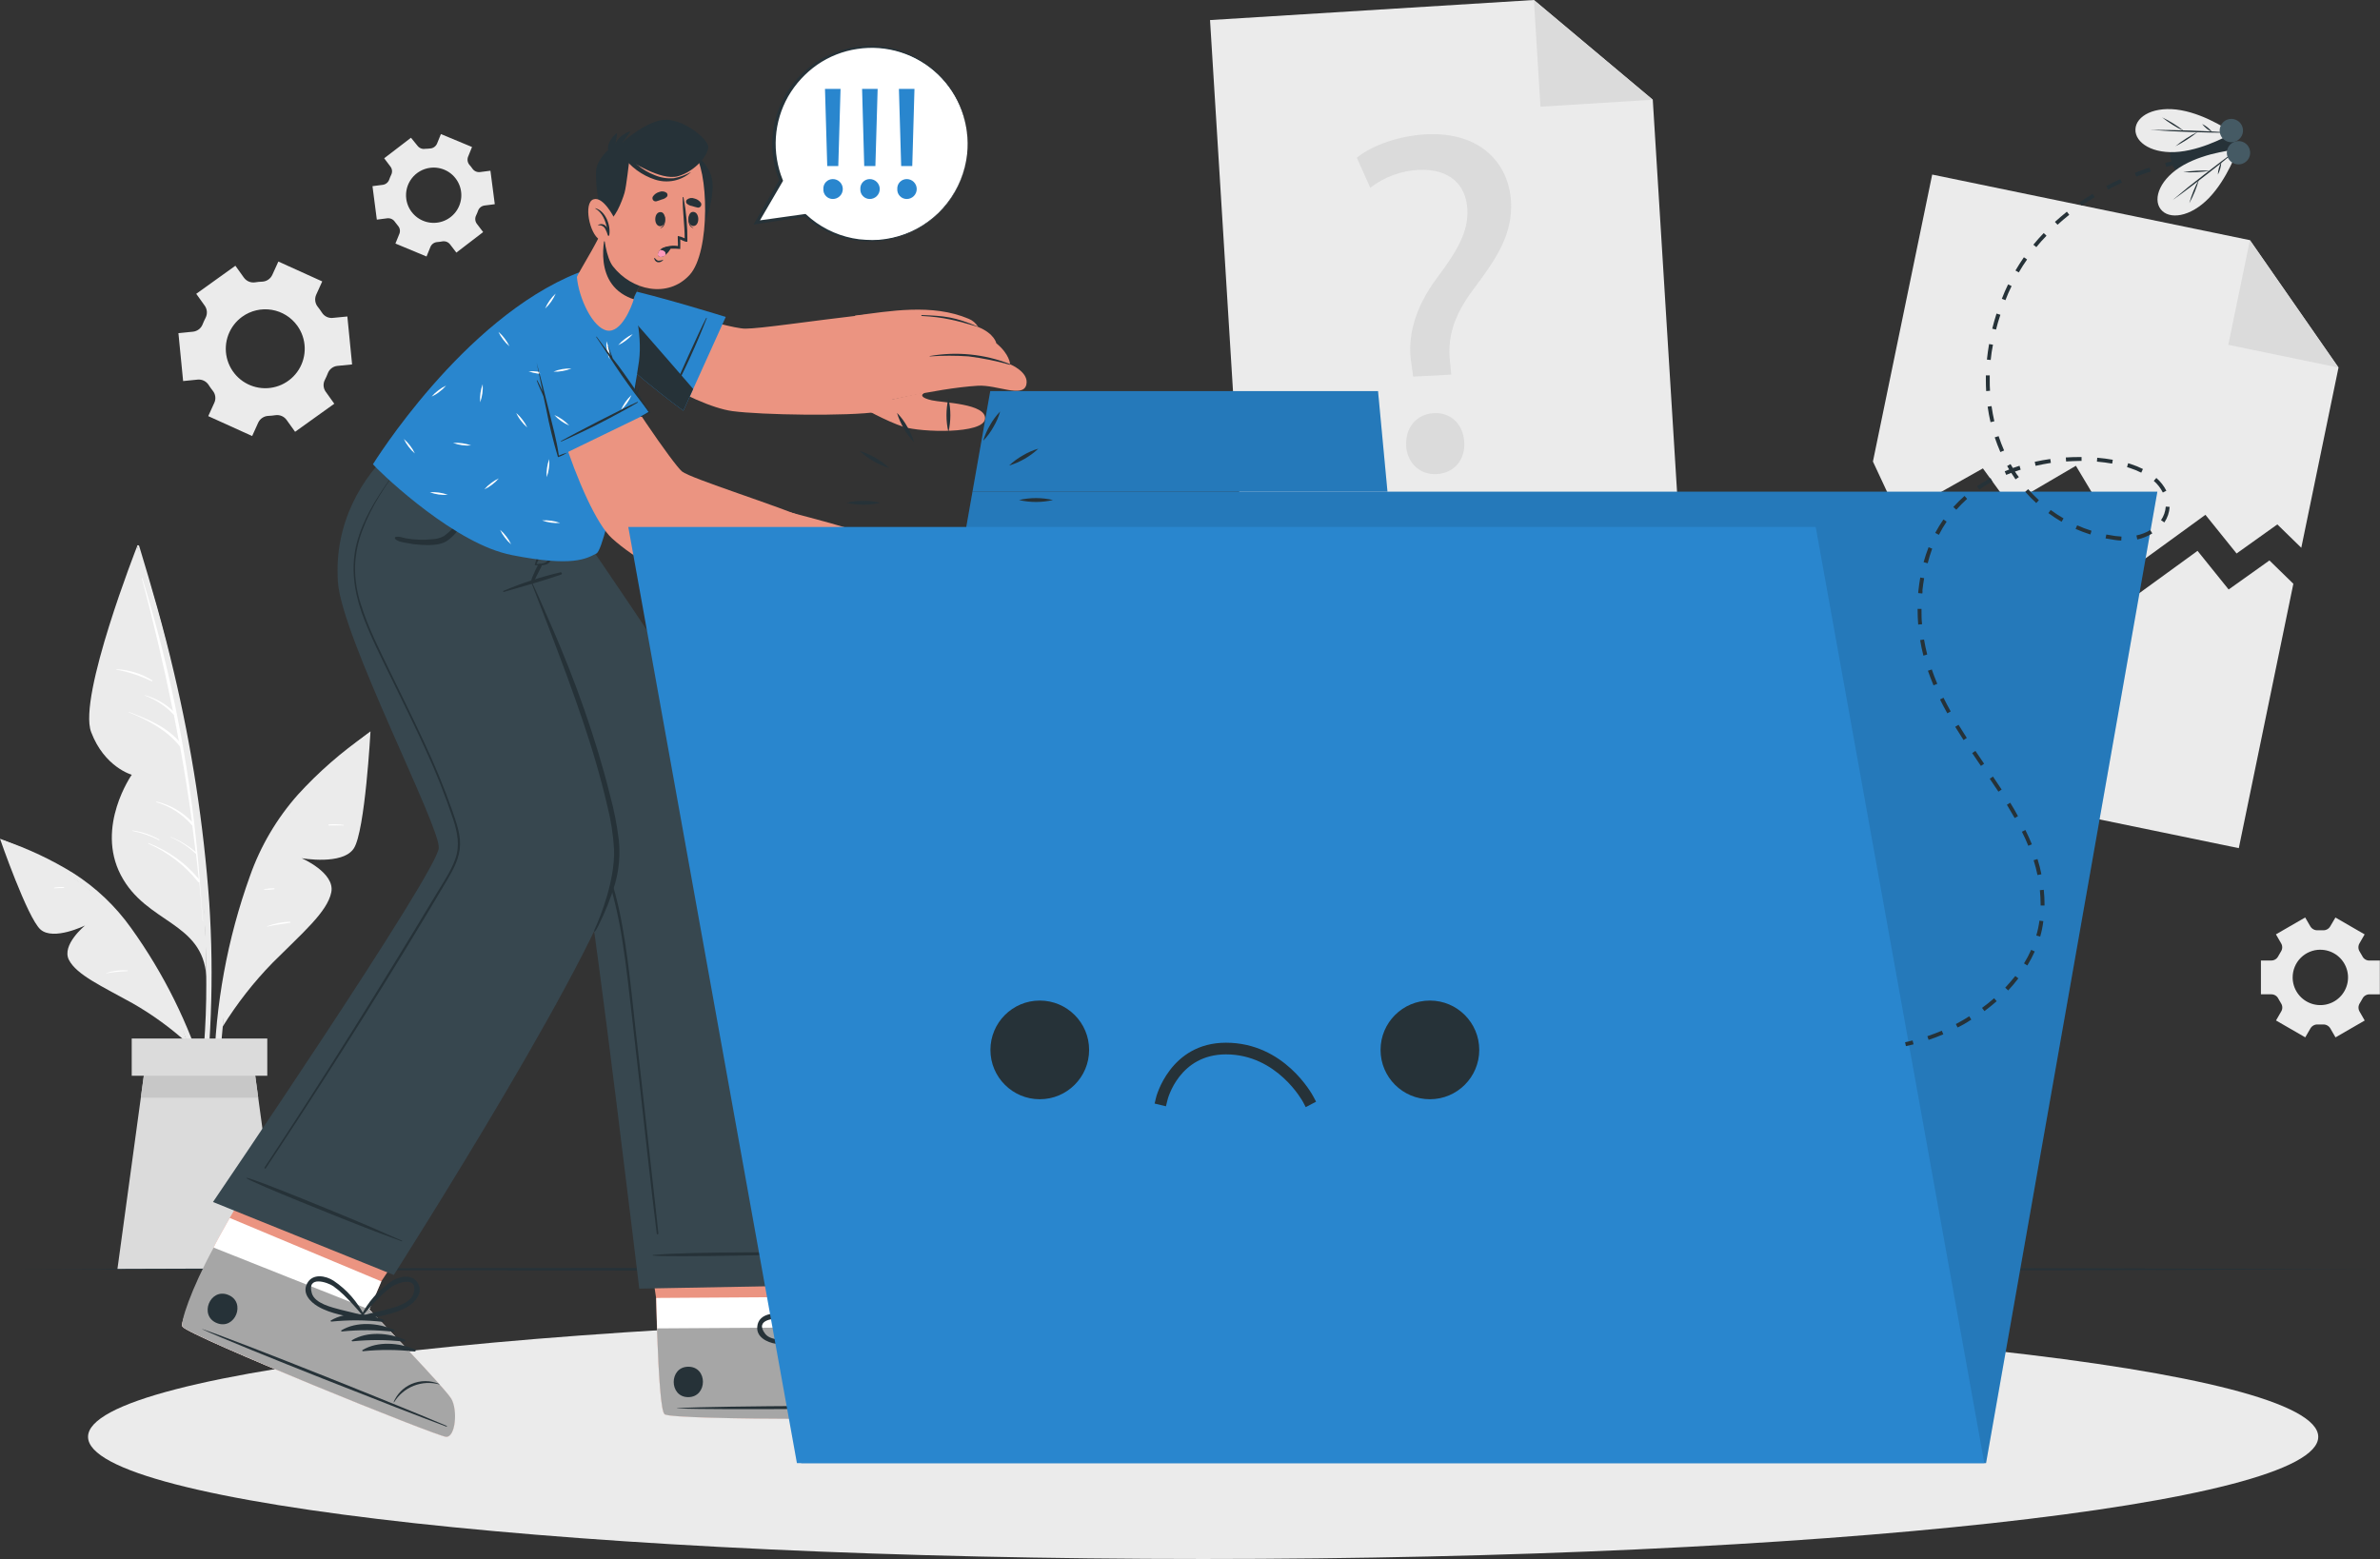 <svg width="612" height="401" viewBox="0 0 612 401" fill="none" xmlns="http://www.w3.org/2000/svg">
<rect x="0" y="0" width="612" height="401" fill="#333333" stroke="none"/>
<path d="M601.33 94.54L591.76 140.89L585.6 134.88L575.12 142.36L567.11 132.41L549.15 145.47L533.8 119.8L516.68 129.83L509.89 120.47L488.15 132.72L481.61 118.71L496.85 44.9L578.55 61.77L601.33 94.54Z" fill="#EBEBEB"/>
<path d="M578.55 61.77L601.33 94.54L572.99 88.69L578.55 61.77Z" fill="#DBDBDB"/>
<path d="M589.72 150.15L575.69 218.15L465.64 195.43L479.57 127.98L486.11 141.98L507.86 129.73L514.64 139.09L531.77 129.07L547.11 154.74L565.08 141.68L573.08 151.62L583.57 144.15L589.72 150.15Z" fill="#EBEBEB"/>
<path d="M432.21 142.18L320.06 149.12L311.15 5.16L394.43 0L425 25.65L432.21 142.18Z" fill="#EBEBEB"/>
<path d="M394.43 0L425 25.65L396.12 27.44L394.43 0Z" fill="#DBDBDB"/>
<path d="M363.38 96.87L362.94 93.62C361.81 86.89 363.65 79.36 369.5 71.49C374.78 64.49 377.64 59.49 377.32 53.81C376.96 47.41 372.71 43.37 364.8 43.69C360.279 43.925 355.937 45.529 352.35 48.29L348.9 40.56C352.9 37.31 359.9 34.91 366.55 34.56C380.98 33.76 388 42.3 388.55 51.83C389.03 60.36 384.61 66.77 378.99 74.26C373.83 81.09 372.14 86.72 372.87 93.09L373.18 96.35L363.38 96.87ZM361.6 114.58C361.34 109.94 364.29 106.5 368.68 106.26C373.07 106.02 376.27 109.1 376.53 113.75C376.77 118.14 374.08 121.68 369.44 121.94C365.01 122.19 361.81 118.97 361.56 114.58H361.6Z" fill="#DBDBDB"/>
<path d="M82.86 72.38L71.58 67.27L70.01 70.72C69.778 71.213 69.416 71.634 68.964 71.937C68.511 72.24 67.984 72.414 67.44 72.44C66.82 72.46 66.202 72.52 65.59 72.62C65.053 72.7 64.504 72.632 64.002 72.424C63.5 72.216 63.064 71.876 62.74 71.44L60.53 68.35L50.46 75.57L52.67 78.66C52.977 79.106 53.158 79.627 53.194 80.167C53.229 80.708 53.117 81.248 52.87 81.73C52.585 82.28 52.328 82.844 52.1 83.42C51.902 83.928 51.569 84.372 51.138 84.705C50.706 85.038 50.192 85.247 49.65 85.31L45.88 85.68L47.09 98.01L50.88 97.63C51.423 97.587 51.969 97.692 52.457 97.935C52.945 98.178 53.357 98.55 53.65 99.01C53.81 99.27 53.98 99.52 54.16 99.77C54.34 100.02 54.52 100.26 54.71 100.5C55.055 100.92 55.277 101.427 55.351 101.966C55.425 102.504 55.349 103.052 55.13 103.55L53.55 107.03L64.84 112.15L66.41 108.68C66.644 108.187 67.008 107.768 67.462 107.467C67.917 107.165 68.445 106.994 68.99 106.97C69.603 106.945 70.214 106.885 70.82 106.79C71.357 106.71 71.906 106.778 72.408 106.986C72.91 107.193 73.346 107.534 73.67 107.97L75.88 111.06L85.96 103.84L83.75 100.75C83.433 100.308 83.246 99.786 83.211 99.244C83.176 98.701 83.293 98.159 83.55 97.68C83.829 97.133 84.079 96.573 84.3 96C84.492 95.488 84.823 95.04 85.256 94.707C85.689 94.373 86.206 94.166 86.75 94.11L90.54 93.73L89.32 81.4L85.53 81.77C84.99 81.817 84.447 81.715 83.962 81.473C83.477 81.231 83.067 80.86 82.78 80.4C82.61 80.14 82.44 79.89 82.26 79.64C82.08 79.39 81.9 79.14 81.71 78.91C81.367 78.485 81.147 77.974 81.073 77.433C80.999 76.892 81.074 76.341 81.29 75.84L82.86 72.38ZM76.46 83.79C77.629 85.422 78.289 87.364 78.354 89.37C78.42 91.377 77.889 93.358 76.829 95.063C75.768 96.767 74.226 98.12 72.398 98.948C70.569 99.776 68.535 100.044 66.555 99.716C64.574 99.389 62.735 98.482 61.27 97.109C59.805 95.736 58.78 93.96 58.324 92.005C57.869 90.049 58.004 88.003 58.711 86.124C59.419 84.246 60.668 82.619 62.3 81.45C64.488 79.883 67.209 79.249 69.865 79.688C72.52 80.127 74.892 81.602 76.46 83.79Z" fill="#EBEBEB"/>
<path d="M592.76 235.98L585.24 240.32L586.57 242.62C586.769 242.95 586.868 243.33 586.855 243.715C586.843 244.1 586.719 244.473 586.5 244.79C586.27 245.15 586.05 245.52 585.85 245.91C585.686 246.255 585.426 246.546 585.102 246.748C584.777 246.95 584.402 247.055 584.02 247.05H581.38V255.74H584.04C584.422 255.735 584.797 255.84 585.122 256.042C585.446 256.244 585.706 256.535 585.87 256.88C586.07 257.27 586.29 257.64 586.52 258C586.739 258.317 586.863 258.69 586.875 259.075C586.887 259.46 586.789 259.84 586.59 260.17L585.26 262.47L592.78 266.81L594.12 264.5C594.314 264.172 594.596 263.905 594.933 263.729C595.27 263.552 595.65 263.473 596.03 263.5H597.31C597.69 263.474 598.069 263.554 598.406 263.73C598.743 263.907 599.025 264.173 599.22 264.5L600.56 266.82L608.07 262.48L606.74 260.17C606.551 259.838 606.458 259.46 606.472 259.079C606.486 258.697 606.607 258.327 606.82 258.01C607.05 257.65 607.27 257.27 607.47 256.89C607.634 256.545 607.894 256.254 608.218 256.052C608.543 255.85 608.918 255.745 609.3 255.75H611.96V247.06H609.28C608.898 247.065 608.523 246.96 608.198 246.758C607.874 246.556 607.614 246.265 607.45 245.92C607.25 245.54 607.03 245.16 606.8 244.8C606.587 244.483 606.466 244.113 606.452 243.731C606.438 243.35 606.531 242.972 606.72 242.64L608.05 240.33L600.54 235.99L599.2 238.27C599.006 238.598 598.724 238.865 598.387 239.041C598.05 239.218 597.67 239.297 597.29 239.27H596.65H596.01C595.629 239.296 595.248 239.216 594.91 239.039C594.571 238.863 594.287 238.597 594.09 238.27L592.76 235.98ZM596.65 244.28C598.059 244.278 599.437 244.694 600.609 245.476C601.782 246.257 602.696 247.369 603.236 248.671C603.776 249.972 603.918 251.404 603.644 252.787C603.369 254.169 602.691 255.438 601.695 256.435C600.698 257.431 599.429 258.109 598.047 258.384C596.664 258.658 595.232 258.516 593.931 257.976C592.629 257.436 591.517 256.522 590.736 255.349C589.954 254.177 589.538 252.799 589.54 251.39C589.539 250.455 589.722 249.53 590.078 248.666C590.435 247.802 590.959 247.017 591.619 246.356C592.279 245.695 593.064 245.17 593.927 244.812C594.79 244.454 595.715 244.27 596.65 244.27V244.28Z" fill="#EBEBEB"/>
<path d="M105.68 35.43L98.79 40.71L100.38 42.82C100.617 43.121 100.763 43.483 100.8 43.864C100.837 44.245 100.764 44.629 100.59 44.97C100.399 45.359 100.232 45.76 100.09 46.17C99.967 46.531 99.745 46.851 99.45 47.093C99.155 47.335 98.798 47.49 98.42 47.54L95.78 47.88L96.9 56.49L99.54 56.15C99.924 56.096 100.316 56.153 100.67 56.312C101.024 56.471 101.325 56.727 101.54 57.05C101.781 57.398 102.041 57.732 102.32 58.05C102.578 58.333 102.748 58.685 102.812 59.062C102.876 59.44 102.83 59.828 102.68 60.18L101.68 62.64L109.68 65.97L110.68 63.51C110.829 63.157 111.073 62.853 111.386 62.632C111.699 62.411 112.068 62.282 112.45 62.26L113.09 62.19L113.72 62.09C114.09 62.02 114.472 62.053 114.825 62.185C115.177 62.318 115.487 62.544 115.72 62.84L117.35 64.97L124.24 59.69L122.63 57.58C122.397 57.275 122.255 56.911 122.217 56.53C122.18 56.148 122.25 55.764 122.42 55.42C122.61 55.033 122.776 54.636 122.92 54.23C123.043 53.869 123.265 53.549 123.56 53.307C123.855 53.065 124.212 52.91 124.59 52.86L127.23 52.52L126.11 43.91L123.47 44.25C123.087 44.305 122.696 44.25 122.342 44.093C121.988 43.935 121.686 43.681 121.47 43.36C121.22 43 120.96 42.66 120.68 42.36C120.447 42.071 120.296 41.724 120.243 41.356C120.191 40.988 120.238 40.613 120.38 40.27L121.38 37.81L113.38 34.48L112.38 36.94C112.229 37.291 111.984 37.594 111.672 37.815C111.359 38.036 110.992 38.166 110.61 38.19L109.97 38.25L109.38 38.27C109.01 38.34 108.628 38.307 108.275 38.175C107.923 38.042 107.613 37.816 107.38 37.52L105.68 35.43ZM110.61 43.16C112.003 42.981 113.418 43.218 114.676 43.843C115.934 44.467 116.979 45.449 117.68 46.667C118.38 47.884 118.704 49.282 118.611 50.683C118.518 52.084 118.012 53.427 117.157 54.541C116.302 55.655 115.136 56.491 113.806 56.943C112.477 57.395 111.043 57.444 109.686 57.082C108.329 56.721 107.109 55.965 106.181 54.911C105.253 53.857 104.657 52.552 104.47 51.16C104.345 50.231 104.405 49.287 104.646 48.381C104.888 47.475 105.306 46.627 105.876 45.883C106.447 45.14 107.159 44.516 107.971 44.049C108.784 43.582 109.68 43.279 110.61 43.16Z" fill="#EBEBEB"/>
<path d="M54.2 261.05C54.576 251.383 54.442 241.703 53.8 232.05C52.369 212.117 49.329 192.333 44.71 172.89C42.17 161.95 39.05 151.19 35.79 140.44C35.69 140.11 35.17 140.2 35.26 140.54C45.33 178.44 53.59 217.54 53.02 256.94C52.86 267.94 51.58 278.79 50.54 289.75C50.54 290.04 50.99 290.16 51.06 289.86C53.13 280.45 53.81 270.63 54.2 261.05Z" fill="#EBEBEB"/>
<path d="M35.26 140.51C35.26 140.51 20.02 179.21 23.43 188.27C26.84 197.33 33.88 199.27 33.88 199.27C33.88 199.27 24.55 212.59 31.07 225.08C37.59 237.57 52.07 236.98 53.07 251.14C53.04 251.21 53.84 192 35.26 140.51Z" fill="#EBEBEB"/>
<path d="M51.38 226.76C51.405 226.696 51.405 226.624 51.38 226.56C49.38 200.139 44.422 174.026 36.6 148.71C36.6 148.64 36.45 148.66 36.47 148.71C39.49 160.043 42.157 171.423 44.47 182.85C42.421 180.909 39.918 179.513 37.19 178.79C37.19 178.79 37.11 178.85 37.19 178.87C40.056 179.92 42.633 181.634 44.71 183.87C45.15 186.12 45.59 188.36 46 190.61C42.59 186.8 37.87 184.91 33.14 183.11C33.129 183.115 33.12 183.122 33.114 183.132C33.107 183.142 33.104 183.153 33.104 183.165C33.104 183.177 33.107 183.188 33.114 183.198C33.12 183.208 33.129 183.215 33.14 183.22C38.07 185.22 42.97 187.8 46.31 192.05C47.47 198.47 48.49 204.913 49.37 211.38C46.908 208.801 43.75 206.991 40.28 206.17C40.17 206.17 40.11 206.3 40.22 206.33C43.785 207.38 46.967 209.444 49.38 212.27H49.44C49.74 214.537 50.027 216.813 50.3 219.1C48.395 217.488 46.245 216.192 43.93 215.26C43.87 215.26 43.83 215.33 43.93 215.35C46.292 216.373 48.455 217.805 50.32 219.58C50.32 219.58 50.37 219.58 50.4 219.58C50.65 221.75 50.9 223.92 51.12 226.09C47.686 221.939 43.23 218.754 38.19 216.85C38.169 216.85 38.148 216.858 38.133 216.873C38.118 216.888 38.11 216.909 38.11 216.93C38.11 216.951 38.118 216.972 38.133 216.987C38.148 217.002 38.169 217.01 38.19 217.01C43.166 219.203 47.538 222.569 50.93 226.82C50.967 226.867 51.018 226.901 51.075 226.919C51.132 226.937 51.193 226.937 51.25 226.92C51.58 230.25 51.88 233.58 52.12 236.92C52.12 236.97 52.2 236.97 52.2 236.92C51.94 233.567 51.667 230.18 51.38 226.76Z" fill="white"/>
<path d="M39.13 174.98C36.37 173.262 33.217 172.278 29.97 172.12C29.954 172.12 29.939 172.126 29.928 172.138C29.916 172.149 29.91 172.164 29.91 172.18C29.91 172.196 29.916 172.211 29.928 172.222C29.939 172.234 29.954 172.24 29.97 172.24C33.109 172.835 36.156 173.844 39.03 175.24C39.15 175.27 39.24 175.06 39.13 174.98Z" fill="white"/>
<path d="M40.98 215.95C38.859 214.732 36.523 213.935 34.1 213.6C34.02 213.6 34.01 213.71 34.1 213.73C36.466 214.205 38.755 215.006 40.9 216.11C40.99 216.16 41.07 216 40.98 215.95Z" fill="white"/>
<path d="M94.28 188.94C87.833 193.397 81.912 198.57 76.63 204.36C71.183 210.491 66.981 217.624 64.26 225.36C58.468 241.478 55.353 258.436 55.04 275.56C54.846 285.043 55.755 294.517 57.75 303.79C57.766 303.857 57.808 303.916 57.866 303.954C57.924 303.991 57.995 304.005 58.063 303.992C58.131 303.979 58.191 303.941 58.232 303.885C58.272 303.828 58.289 303.759 58.28 303.69C55.798 287.326 55.892 270.675 58.56 254.34C61.18 238.34 65.29 220.92 75.47 207.91C81.01 200.82 87.92 195.25 94.75 189.49C95.11 189.17 94.65 188.68 94.28 188.94Z" fill="#EBEBEB"/>
<path d="M57.28 264.02C60.95 258.084 65.263 252.571 70.14 247.58C77.77 239.95 84.19 234.53 85.19 229.49C86.19 224.45 77.55 220.73 77.55 220.73C77.55 220.73 88.1 222.63 90.99 218.2C93.88 213.77 95.27 188.11 95.27 188.11C95.27 188.11 76.07 201.82 67.12 221.04C58.17 240.26 57.28 264.02 57.28 264.02Z" fill="#EBEBEB"/>
<path d="M88.38 212.18C87.116 211.992 85.834 211.948 84.56 212.05C84.41 212.05 84.42 212.31 84.56 212.32C85.82 212.32 87.09 212.26 88.35 212.32C88.364 212.316 88.377 212.309 88.388 212.298C88.398 212.287 88.405 212.274 88.408 212.259C88.411 212.245 88.41 212.23 88.405 212.216C88.4 212.202 88.392 212.189 88.38 212.18Z" fill="white"/>
<path d="M74.59 237.07C72.562 237.111 70.558 237.511 68.67 238.25C68.67 238.25 68.67 238.35 68.67 238.34C70.67 237.87 72.6 237.68 74.58 237.34C74.606 237.329 74.628 237.31 74.644 237.287C74.66 237.264 74.669 237.236 74.67 237.208C74.671 237.18 74.664 237.152 74.65 237.128C74.636 237.103 74.615 237.083 74.59 237.07Z" fill="white"/>
<path d="M70.45 228.47C69.608 228.463 68.768 228.537 67.94 228.69C67.925 228.696 67.912 228.706 67.902 228.719C67.893 228.733 67.888 228.749 67.888 228.765C67.888 228.781 67.893 228.797 67.902 228.811C67.912 228.824 67.925 228.834 67.94 228.84C68.778 228.888 69.619 228.852 70.45 228.73C70.484 228.73 70.517 228.716 70.542 228.692C70.566 228.668 70.58 228.634 70.58 228.6C70.58 228.566 70.566 228.532 70.542 228.508C70.517 228.484 70.484 228.47 70.45 228.47Z" fill="white"/>
<path d="M0.99 216.16C7.239 218.279 13.228 221.1 18.84 224.57C24.663 228.27 29.713 233.066 33.71 238.69C42.119 250.395 48.557 263.397 52.77 277.18C55.12 284.812 56.569 292.692 57.09 300.66C57.079 300.712 57.051 300.758 57.01 300.791C56.969 300.824 56.918 300.842 56.865 300.842C56.812 300.842 56.761 300.824 56.72 300.791C56.679 300.758 56.651 300.712 56.64 300.66C54.875 286.844 50.954 273.391 45.02 260.79C39.19 248.44 31.84 235.3 20.6 227.12C14.48 222.67 7.6 219.75 0.74 216.67C0.38 216.55 0.63 216.04 0.99 216.16Z" fill="#EBEBEB"/>
<path d="M48.29 268.37C43.946 264.417 39.18 260.953 34.08 258.04C26.14 253.63 19.69 250.73 17.72 246.88C15.75 243.03 21.88 238.03 21.88 238.03C21.88 238.03 13.78 242.03 10.42 239.08C7.06 236.13 0 215.73 0 215.73C0 215.73 18.71 222.38 30.38 235.87C42.05 249.36 48.29 268.37 48.29 268.37Z" fill="#EBEBEB"/>
<path d="M32.76 249.59C30.921 249.462 29.073 249.689 27.32 250.26C27.32 250.26 27.32 250.35 27.32 250.34C29.109 250.033 30.916 249.846 32.73 249.78C32.86 249.78 32.89 249.6 32.76 249.59Z" fill="white"/>
<path d="M16.44 228.19C15.601 228.121 14.756 228.169 13.93 228.33C13.84 228.33 13.87 228.49 13.93 228.48C14.76 228.39 15.57 228.42 16.39 228.4C16.415 228.401 16.441 228.393 16.461 228.378C16.481 228.362 16.495 228.34 16.501 228.316C16.507 228.291 16.504 228.265 16.493 228.242C16.482 228.219 16.463 228.201 16.44 228.19Z" fill="white"/>
<path d="M72.42 326.45H30.19L36.21 282.34L37.75 271.03H64.86L66.4 282.34L72.42 326.45Z" fill="#DBDBDB"/>
<path d="M66.4 282.34H36.21L37.75 271.03H64.86L66.4 282.34Z" fill="#C7C7C7"/>
<path d="M68.73 267.11H33.87V276.69H68.73V267.11Z" fill="#DBDBDB"/>
<path d="M3.34 326.45L79.35 326.21L155.36 326.12L307.38 325.95L459.4 326.12L535.41 326.21L611.42 326.45L535.41 326.7L459.4 326.78L307.38 326.95L155.36 326.78L79.35 326.69L3.34 326.45Z" fill="#263238"/>
<path d="M309.38 400.98C467.742 400.98 596.12 386.913 596.12 369.56C596.12 352.207 467.742 338.14 309.38 338.14C151.018 338.14 22.64 352.207 22.64 369.56C22.64 386.913 151.018 400.98 309.38 400.98Z" fill="#EBEBEB"/>
<path d="M242.63 364.36C240.3 365.15 173.49 365.36 170.93 363.78C169.93 363.18 169.36 353.45 168.93 341.67C168.84 339.13 168.77 336.5 168.71 333.84L163.38 298.2L208.05 297.91L212.26 333.56L212.09 341.4C212.09 341.4 237.71 352.75 240.33 354.81C242.95 356.87 244.96 363.57 242.63 364.36Z" fill="#EB9481"/>
<path d="M242.63 364.36C240.3 365.15 173.49 365.36 170.93 363.78C169.75 363.04 169.11 348.83 168.75 333.84L212.21 333.56L212.04 341.4C212.04 341.4 237.66 352.75 240.28 354.81C242.9 356.87 244.96 363.57 242.63 364.36Z" fill="white"/>
<path d="M242.63 364.36C240.3 365.15 173.49 365.36 170.93 363.78C169.93 363.18 169.36 353.45 168.93 341.67L212 341.4C212 341.4 237.62 352.75 240.24 354.81C242.86 356.87 244.96 363.57 242.63 364.36Z" fill="#A6A6A6"/>
<path d="M241.66 361.69C230.46 361.45 185.26 361.56 174.17 362.18C174.08 362.18 174.08 362.24 174.17 362.25C185.27 362.72 230.47 362.25 241.66 361.87C241.9 361.86 241.9 361.69 241.66 361.69Z" fill="#263238"/>
<path d="M235.97 352.42C234.725 352.392 233.487 352.623 232.335 353.098C231.184 353.573 230.143 354.282 229.28 355.18C227.707 356.783 226.817 358.934 226.8 361.18C226.8 361.25 226.92 361.25 226.93 361.18C227.302 358.968 228.379 356.935 230.001 355.385C231.623 353.835 233.703 352.851 235.93 352.58C235.951 352.585 235.974 352.582 235.992 352.571C236.011 352.56 236.025 352.541 236.03 352.52C236.035 352.499 236.032 352.476 236.021 352.458C236.009 352.439 235.991 352.425 235.97 352.42Z" fill="#263238"/>
<path d="M216.38 342.5C211.9 342.45 206.71 344.05 203.93 347.73C203.83 347.87 204.03 348.02 204.16 347.95C208.074 345.884 212.197 344.241 216.46 343.05C216.526 343.032 216.583 342.99 216.62 342.933C216.658 342.876 216.673 342.807 216.663 342.74C216.653 342.672 216.619 342.61 216.567 342.566C216.515 342.522 216.448 342.499 216.38 342.5Z" fill="#263238"/>
<path d="M219.86 343.83C215.37 343.83 210.18 345.39 207.41 349.06C207.3 349.21 207.5 349.36 207.64 349.29C211.548 347.217 215.669 345.57 219.93 344.38C219.995 344.362 220.051 344.321 220.089 344.265C220.126 344.209 220.142 344.142 220.134 344.075C220.125 344.008 220.093 343.946 220.043 343.901C219.992 343.856 219.927 343.831 219.86 343.83Z" fill="#263238"/>
<path d="M223.32 345.17C218.84 345.17 213.65 346.72 210.87 350.4C210.77 350.54 210.97 350.69 211.1 350.62C215.014 348.554 219.137 346.911 223.4 345.72C223.466 345.702 223.523 345.66 223.56 345.603C223.598 345.546 223.613 345.477 223.603 345.41C223.593 345.342 223.559 345.28 223.507 345.236C223.455 345.192 223.388 345.169 223.32 345.17Z" fill="#263238"/>
<path d="M226.79 346.51C222.3 346.46 217.11 348.06 214.34 351.74C214.23 351.88 214.44 352.03 214.57 351.96C218.483 349.892 222.607 348.25 226.87 347.06C226.936 347.042 226.993 347 227.03 346.943C227.068 346.886 227.083 346.817 227.073 346.75C227.063 346.682 227.029 346.62 226.977 346.576C226.925 346.532 226.858 346.509 226.79 346.51Z" fill="#263238"/>
<path d="M176.99 351.53C171.99 351.53 171.99 359.38 176.99 359.35C181.99 359.32 182.03 351.5 176.99 351.53Z" fill="#263238"/>
<path d="M221.19 330.52C218.92 328.64 216.06 330.52 214.67 332.45C212.356 335.861 210.977 339.819 210.67 343.93C210.67 344.02 210.74 344.06 210.81 344.06C210.828 344.145 210.866 344.224 210.92 344.291C210.975 344.358 211.045 344.411 211.124 344.445C211.204 344.479 211.29 344.494 211.376 344.488C211.463 344.482 211.546 344.455 211.62 344.41C214.8 342.2 218.48 340.22 220.89 337.09C222.26 335.27 223.38 332.27 221.19 330.52ZM215.73 340.06C214.19 341.19 212.6 342.24 211.1 343.43C211.9 341.19 212.59 338.93 213.61 336.77C214.081 335.734 214.623 334.732 215.23 333.77C216.23 332.28 220.59 328.52 221.05 333.39C221.31 336.06 217.56 338.72 215.73 340.06Z" fill="#263238"/>
<path d="M199.51 345.63C203.41 346.21 207.44 345.09 211.27 344.48C211.353 344.458 211.43 344.417 211.495 344.361C211.559 344.304 211.609 344.233 211.642 344.153C211.674 344.073 211.687 343.987 211.679 343.902C211.672 343.816 211.645 343.733 211.6 343.66C211.615 343.649 211.626 343.634 211.634 343.618C211.643 343.601 211.647 343.583 211.647 343.565C211.647 343.547 211.643 343.529 211.634 343.512C211.626 343.496 211.615 343.481 211.6 343.47C208.523 340.726 204.777 338.839 200.74 338C198.38 337.55 195.04 338.2 194.74 341.13C194.38 343.89 197.23 345.27 199.51 345.63ZM196.79 343.09C193.79 339.25 199.52 338.92 201.24 339.32C202.356 339.599 203.452 339.953 204.52 340.38C206.707 341.287 208.847 342.305 210.93 343.43C209.03 343.62 207.16 343.96 205.27 344.22C203.01 344.52 198.47 345.2 196.79 343.09Z" fill="#263238"/>
<path d="M97.7 133.47C97.7 133.47 149.57 221.71 150.96 227.91C153.09 237.43 164.38 331.44 164.38 331.44L218.38 330.44C218.38 330.44 209.08 247.55 200.27 220.24C193.93 200.57 148.15 135.33 148.15 135.33L97.7 133.47Z" fill="#37474F"/>
<path d="M213.47 322.2C205.72 322.14 178.25 321.83 167.93 322.79C167.85 322.79 167.86 322.93 167.93 322.94C171.48 323.45 205.71 322.66 213.46 322.41C213.476 322.416 213.494 322.418 213.511 322.416C213.528 322.414 213.544 322.408 213.558 322.398C213.573 322.389 213.585 322.376 213.593 322.361C213.602 322.346 213.606 322.329 213.607 322.312C213.608 322.295 213.605 322.277 213.598 322.262C213.591 322.246 213.58 322.232 213.567 322.221C213.554 322.21 213.538 322.203 213.521 322.199C213.504 322.195 213.487 322.196 213.47 322.2Z" fill="#263238"/>
<path d="M106.55 141.57C109.95 146.9 113.55 152.12 117.01 157.41C120.47 162.7 123.95 167.99 127.38 173.27C134.22 183.937 140.887 194.673 147.38 205.48C150.549 210.489 153.26 215.774 155.48 221.27C157.506 226.767 159.029 232.437 160.03 238.21C161.09 244 161.79 249.85 162.44 255.7C163.107 261.92 163.803 268.143 164.53 274.37C165.95 287.11 167.373 299.85 168.8 312.59C168.97 314.15 169.14 315.71 169.3 317.28C169.3 317.51 168.91 317.55 168.88 317.28C167.29 304.63 165.97 291.93 164.53 279.28C163.81 272.967 163.093 266.657 162.38 260.35C161.71 254.48 161.07 248.6 160.16 242.77C159.325 237.015 158.055 231.332 156.36 225.77C154.493 220.01 151.991 214.476 148.9 209.27C142.65 198.48 136.03 187.88 129.41 177.27C122.79 166.66 115.99 155.96 109.01 145.48C108.15 144.19 107.28 142.9 106.38 141.63C106.31 141.56 106.49 141.47 106.55 141.57Z" fill="#263238"/>
<path d="M114.7 369.56C112.24 369.41 48.7 343.67 46.94 341.23C46.862 341.086 46.827 340.923 46.84 340.76C46.84 338.57 51.25 330.93 54.93 320.89C55.16 320.25 56.8 317.27 59.07 313.26C65.38 302.27 76.38 283.34 76.38 283.34L117.91 299.84L98.03 329.59L94.94 336.79C94.94 336.79 114.43 356.94 116.07 359.79C117.71 362.64 117.15 369.7 114.7 369.56Z" fill="#EB9481"/>
<path d="M114.7 369.56C112.24 369.41 48.7 343.67 46.94 341.23C46.862 341.086 46.827 340.923 46.84 340.76C46.84 338.57 51.25 330.93 54.93 320.89C55.16 320.25 56.8 317.27 59.07 313.26L98.07 329.59L94.98 336.79C94.98 336.79 114.47 356.94 116.11 359.79C117.75 362.64 117.15 369.7 114.7 369.56Z" fill="white"/>
<path d="M114.7 369.56C112.24 369.41 48.7 343.67 46.94 341.23C46.26 340.3 49.1 331.63 54.94 320.89L94.94 336.8C94.94 336.8 114.43 356.93 116.08 359.8C117.73 362.67 117.15 369.7 114.7 369.56Z" fill="#A6A6A6"/>
<path d="M114.8 366.72C104.51 362.3 62.57 345.44 52.06 341.86C51.97 341.86 51.95 341.86 52.06 341.92C62.17 346.52 104.24 363.04 114.76 366.92C114.96 366.97 115.02 366.81 114.8 366.72Z" fill="#263238"/>
<path d="M113 355.99C111.859 355.489 110.626 355.23 109.38 355.23C108.134 355.23 106.901 355.489 105.76 355.99C103.708 356.888 102.082 358.543 101.22 360.61C101.22 360.67 101.31 360.72 101.34 360.66C102.519 358.743 104.287 357.259 106.381 356.431C108.474 355.604 110.779 355.477 112.95 356.07C112.967 356.065 112.981 356.055 112.99 356.04C113 356.025 113.003 356.007 113 355.99Z" fill="#263238"/>
<path d="M98.57 339.45C94.44 337.72 89.02 337.26 85.07 339.63C84.92 339.72 85.07 339.93 85.2 339.92C89.603 339.473 94.042 339.497 98.44 339.99C98.508 339.997 98.576 339.98 98.631 339.941C98.687 339.901 98.727 339.843 98.743 339.777C98.758 339.711 98.75 339.641 98.718 339.581C98.686 339.521 98.634 339.474 98.57 339.45Z" fill="#263238"/>
<path d="M101.28 341.99C97.15 340.26 91.73 339.8 87.78 342.17C87.63 342.26 87.78 342.47 87.91 342.46C92.313 342.008 96.752 342.032 101.15 342.53C101.218 342.537 101.286 342.52 101.341 342.481C101.397 342.441 101.437 342.383 101.453 342.317C101.468 342.251 101.46 342.181 101.428 342.121C101.396 342.061 101.344 342.014 101.28 341.99Z" fill="#263238"/>
<path d="M104 344.53C99.86 342.8 94.44 342.34 90.5 344.71C90.34 344.8 90.5 345.01 90.62 345C95.023 344.548 99.462 344.572 103.86 345.07C103.929 345.082 104 345.067 104.059 345.029C104.117 344.991 104.16 344.932 104.177 344.864C104.195 344.796 104.186 344.724 104.154 344.663C104.121 344.601 104.066 344.553 104 344.53Z" fill="#263238"/>
<path d="M106.71 347.07C102.57 345.34 97.16 344.88 93.21 347.24C93.05 347.34 93.21 347.55 93.33 347.54C97.733 347.088 102.172 347.112 106.57 347.61C106.639 347.622 106.71 347.607 106.769 347.569C106.827 347.531 106.87 347.472 106.887 347.404C106.905 347.336 106.896 347.264 106.864 347.203C106.831 347.141 106.776 347.093 106.71 347.07Z" fill="#263238"/>
<path d="M58.66 333.04C53.99 331.18 51.09 338.45 55.78 340.31C60.47 342.17 63.38 334.9 58.66 333.04Z" fill="#263238"/>
<path d="M107.52 330.15C106.11 327.56 102.78 328.2 100.75 329.49C97.33 331.781 94.572 334.929 92.75 338.62C92.742 338.636 92.738 338.654 92.738 338.672C92.737 338.69 92.741 338.708 92.749 338.724C92.757 338.741 92.768 338.755 92.782 338.766C92.796 338.778 92.812 338.786 92.83 338.79C92.83 339.12 93.05 339.51 93.44 339.43C97.23 338.56 101.38 338.11 104.78 336.11C106.73 334.95 108.85 332.6 107.52 330.15ZM98.87 336.94C97.02 337.41 95.16 337.79 93.33 338.33C94.844 336.506 96.449 334.761 98.14 333.1C98.972 332.307 99.858 331.572 100.79 330.9C102.24 329.9 107.72 328.05 106.32 332.74C105.55 335.33 101.08 336.38 98.87 336.94Z" fill="#263238"/>
<path d="M81.75 336.02C85.15 338.02 89.3 338.49 93.08 339.37C93.47 339.46 93.73 339.07 93.7 338.73C93.719 338.728 93.737 338.721 93.752 338.71C93.767 338.699 93.78 338.685 93.788 338.667C93.796 338.65 93.799 338.632 93.798 338.613C93.797 338.594 93.79 338.576 93.78 338.56C91.961 334.862 89.202 331.706 85.78 329.41C83.78 328.11 80.43 327.46 79.01 330.04C77.59 332.62 79.76 334.85 81.75 336.02ZM80.19 332.64C78.8 327.95 84.27 329.81 85.72 330.82C86.651 331.493 87.533 332.232 88.36 333.03C90.048 334.694 91.65 336.443 93.16 338.27C91.33 337.73 89.47 337.34 87.62 336.87C85.38 336.27 80.95 335.27 80.19 332.64Z" fill="#263238"/>
<path d="M101.26 327.93L54.77 309.16C54.77 309.16 112.41 224.41 112.83 218.1C113.21 212.52 87.89 163.9 86.9 149.73C85.82 134.43 93.18 122.6 101.28 115.25L149.23 135.64C149.23 135.64 144.17 143.73 136.23 148.24C136.23 148.24 160.82 204.44 159.42 221.72C158.02 239 101.26 327.93 101.26 327.93Z" fill="#37474F"/>
<path d="M103.32 319.09C96.6 316.2 98.57 316.93 91.81 314.09C88.51 312.71 66.81 303.68 63.47 302.93C63.4 302.93 63.35 303.03 63.42 303.07C66.31 304.84 88.19 313.49 91.52 314.81C98.33 317.49 96.4 316.65 103.24 319.25C103.25 319.264 103.264 319.274 103.279 319.281C103.295 319.288 103.312 319.291 103.329 319.29C103.346 319.288 103.362 319.282 103.376 319.273C103.39 319.263 103.402 319.25 103.409 319.235C103.417 319.219 103.421 319.203 103.42 319.186C103.419 319.168 103.414 319.152 103.405 319.137C103.396 319.123 103.384 319.111 103.369 319.103C103.354 319.094 103.337 319.09 103.32 319.09Z" fill="#263238"/>
<path d="M144.09 147.21C139.098 148.374 134.214 149.959 129.49 151.95C129.471 151.957 129.453 151.967 129.438 151.98C129.423 151.994 129.411 152.01 129.402 152.028C129.393 152.046 129.388 152.066 129.387 152.086C129.386 152.106 129.388 152.126 129.395 152.145C129.402 152.164 129.412 152.182 129.425 152.197C129.439 152.212 129.455 152.224 129.473 152.233C129.491 152.242 129.511 152.247 129.531 152.248C129.551 152.249 129.571 152.247 129.59 152.24C134.49 150.81 139.47 149.47 144.29 147.78C144.66 147.65 144.47 147.13 144.09 147.21Z" fill="#263238"/>
<path d="M138.38 145.27C137.914 146.099 137.503 146.957 137.15 147.84C136.805 148.51 136.591 149.24 136.52 149.99C136.52 150.14 136.72 150.17 136.81 150.08C137.312 149.48 137.717 148.805 138.01 148.08C138.42 147.29 138.84 146.51 139.23 145.7C139.5 145.11 138.69 144.73 138.38 145.27Z" fill="#263238"/>
<path d="M138.98 140.73C139.28 139.99 139.57 139.26 139.88 138.52C140.19 137.78 140.58 137.02 140.88 136.24C140.88 136.12 141.12 136.24 141.07 136.33C140.77 137.07 140.58 137.85 140.35 138.61C140.12 139.37 139.86 140.13 139.61 140.89C139.14 142.3 138.61 143.7 137.96 145.07C138.747 145.109 139.533 144.973 140.26 144.67C141.003 144.195 141.574 143.494 141.89 142.67C142.31 141.85 142.7 141.01 143.13 140.19C143.659 139.303 144.105 138.369 144.46 137.4C144.46 137.28 144.7 137.4 144.65 137.49C143.998 139.54 143.144 141.519 142.1 143.4C141.65 144.13 141.3 144.9 140.48 145.18C139.592 145.428 138.663 145.493 137.75 145.37C137.63 145.37 137.49 145.37 137.53 145.19C137.939 143.68 138.423 142.192 138.98 140.73Z" fill="#263238"/>
<path d="M136.94 150.07C138.65 153.68 140.15 157.28 141.74 160.88C143.33 164.48 144.74 167.96 146.17 171.54C149.03 178.76 151.59 186.12 153.84 193.54C154.95 197.22 155.98 200.93 156.9 204.67C157.913 208.398 158.655 212.195 159.12 216.03C159.521 219.859 159.182 223.729 158.12 227.43C157.017 231.088 155.602 234.644 153.89 238.06C152.84 240.22 152.49 239.93 152.99 238.84C154.42 235.74 158.17 226.35 157.9 218.46C157.681 214.683 157.099 210.935 156.16 207.27C155.287 203.49 154.303 199.74 153.21 196.02C151.08 188.68 148.55 181.49 145.95 174.31C144.49 170.31 142.95 166.31 141.45 162.31C139.95 158.31 138.45 154.63 136.77 150.21C136.72 150.03 136.89 149.96 136.94 150.07Z" fill="#263238"/>
<path d="M101.65 138.14C102.48 137.83 103.65 138.34 104.49 138.48C105.578 138.665 106.677 138.775 107.78 138.81C108.871 138.848 109.964 138.812 111.05 138.7C112.144 138.672 113.216 138.388 114.18 137.87C115.762 136.718 117.118 135.284 118.18 133.64C119.446 131.96 120.491 130.125 121.29 128.18C121.29 128.06 121.5 128.18 121.46 128.26C121.11 129.37 120.85 130.49 120.46 131.58C120.029 132.604 119.514 133.591 118.92 134.53C117.957 136.42 116.533 138.036 114.78 139.23C112.85 140.33 110.37 140.23 108.22 140.14C106.973 140.067 105.733 139.904 104.51 139.65C103.63 139.46 102.15 139.32 101.59 138.55C101.564 138.521 101.544 138.486 101.533 138.448C101.521 138.41 101.518 138.37 101.524 138.331C101.53 138.292 101.544 138.255 101.566 138.222C101.588 138.189 101.616 138.161 101.65 138.14Z" fill="#263238"/>
<path d="M68.04 300.27C75.68 288.697 83.18 277.03 90.54 265.27C97.9 253.51 105.16 241.66 112.32 229.72C114.03 226.87 116 224.03 117.1 220.87C118.3 217.44 117.62 214.11 116.54 210.75C114.501 204.62 112.117 198.611 109.4 192.75C106.72 186.84 103.83 181.03 100.99 175.2C98.15 169.37 95.18 163.61 92.99 157.53C90.99 151.72 90.18 145.7 91.74 139.68C93.3 133.66 96.66 128.34 100.17 123.33C101.09 122.01 102.04 120.7 102.97 119.33C103.04 119.23 103.19 119.33 103.12 119.45C99.25 124.67 95.48 130.2 93.21 136.33C92.05 139.352 91.401 142.545 91.29 145.78C91.271 149.063 91.781 152.329 92.8 155.45C94.68 161.53 97.65 167.28 100.42 173C103.19 178.72 106.15 184.64 108.88 190.53C111.696 196.458 114.2 202.53 116.38 208.72C117.31 211.47 118.38 214.35 118.3 217.3C118.23 220.53 116.69 223.44 115.09 226.16C108.09 238.01 100.92 249.72 93.62 261.36C86.32 273 78.81 284.64 71.21 296.16L68.33 300.51C68.18 300.69 67.92 300.48 68.04 300.27Z" fill="#263238"/>
<path d="M151.89 81.74C156.22 91.24 178.09 104.33 188.33 105.74C195.69 106.74 218.07 107.1 225.74 105.93C234.74 104.55 227.86 80.3 222.55 80.93C207.95 82.63 195.55 84.53 191.65 84.53C186.89 84.53 161.14 76.27 158.04 75.1C150.44 72.27 149.44 76.35 151.89 81.74Z" fill="#EB9481"/>
<path d="M152.03 84.27C157.51 92.38 175.72 105.64 175.72 105.64L178.25 100.04L186.62 81.52C186.62 81.52 169.89 76.27 158.88 73.87C157.584 73.575 156.267 73.388 154.94 73.31C147.91 72.93 147.3 77.27 152.03 84.27Z" fill="#2986CE"/>
<path d="M152.03 84.27C157.51 92.38 175.72 105.64 175.72 105.64L178.25 100.04C171.46 92.15 160.97 80.2 154.94 73.33C147.91 72.93 147.3 77.27 152.03 84.27Z" fill="#263238"/>
<path d="M172.44 101.88C173.83 98.47 180.01 84.74 181.55 81.88C181.65 81.68 181.81 81.7 181.72 81.88C179.039 88.708 175.988 95.385 172.58 101.88C172.54 102 172.38 101.96 172.44 101.88Z" fill="#263238"/>
<path d="M219.87 81.18C228.75 80.02 239.74 78.03 249.05 81.98C250.096 82.39 250.973 83.141 251.54 84.11C255.74 85.81 256.2 88.3 256.2 88.3C259.63 91.08 259.75 93.7 259.75 93.7C259.75 93.7 264.67 95.7 263.92 98.92C263.1 102.48 256.36 98.92 251.46 99.21C240.21 99.91 224.46 104.04 221.21 104.56L219.87 81.18Z" fill="#EB9481"/>
<path d="M239.16 91.66C242.449 91.435 245.751 91.435 249.04 91.66C252.622 92.109 256.166 92.828 259.64 93.81C259.663 93.818 259.687 93.817 259.709 93.806C259.73 93.796 259.747 93.778 259.755 93.755C259.763 93.733 259.762 93.708 259.751 93.686C259.741 93.665 259.723 93.648 259.7 93.64C253.173 91.079 246.068 90.36 239.16 91.56C239 91.54 239 91.67 239.16 91.66Z" fill="#263238"/>
<path d="M237.07 81.27C242.56 81.55 245.99 82.43 251.51 84.09V84.03C245.43 81.49 242.94 81.25 237.04 81.03C236.85 81.11 236.86 81.27 237.07 81.27Z" fill="#263238"/>
<path d="M237.96 100.91C236.53 101.58 236.88 102.33 239.61 102.96C242.34 103.59 253.69 103.78 253.29 107.74C252.89 111.7 236.88 111.2 232.41 109.8C227.94 108.4 221.21 104.56 221.21 104.56C224.38 104.03 231.82 102.02 237.96 100.91Z" fill="#EB9481"/>
<path d="M163.78 96.88C163.71 98.59 163.55 100.33 163.31 102.06C163.31 101.99 163.31 101.93 163.38 101.87C163.71 100.97 164.04 100.05 164.44 99.18C164.44 99.18 164.54 99.18 164.53 99.18C164.338 100.133 164.05 101.065 163.67 101.96C163.49 102.39 163.32 102.81 163.13 103.23C163.01 104 162.87 104.76 162.72 105.52C162.42 106.95 161.07 113.03 160.72 114.06C160.66 114.27 160.4 114.22 160.42 113.98C160.49 112.86 161.62 106.53 161.85 105.09C162.297 102.31 162.894 99.555 163.64 96.84C163.69 96.79 163.79 96.83 163.78 96.88Z" fill="#263238"/>
<path d="M153.38 142.35C150.71 143.72 147.27 145.85 131.77 142.8C130.77 142.6 129.83 142.36 128.85 142.07C114.32 137.71 96.85 120.62 95.9 119.41C95.9 119.41 118.99 81.98 148.52 70.21C152.17 68.76 158.21 71.56 161.52 75.05C162.71 76.3 165.3 85.49 164.31 92.93C163.32 100.37 156.04 140.98 153.38 142.35Z" fill="#2986CE"/>
<path d="M151.3 92.59C151.411 94.172 151.19 95.759 150.65 97.25C150.523 95.668 150.745 94.077 151.3 92.59Z" fill="white"/>
<path d="M141.23 118.08C141.294 118.867 141.267 119.659 141.15 120.44C141.054 121.227 140.862 121.999 140.58 122.74C140.511 121.95 140.538 121.154 140.66 120.37C140.762 119.587 140.953 118.819 141.23 118.08Z" fill="white"/>
<path d="M124.12 98.81C124.233 100.395 124.011 101.986 123.47 103.48C123.344 101.895 123.566 100.301 124.12 98.81Z" fill="white"/>
<path d="M157.89 116.78C157.954 117.57 157.927 118.366 157.81 119.15C157.714 119.937 157.522 120.709 157.24 121.45C157.171 120.66 157.198 119.864 157.32 119.08C157.421 118.294 157.612 117.522 157.89 116.78Z" fill="white"/>
<path d="M135.92 95.51C136.707 95.443 137.499 95.467 138.28 95.58C139.067 95.68 139.84 95.874 140.58 96.16C138.998 96.274 137.41 96.052 135.92 95.51Z" fill="white"/>
<path d="M116.5 113.92C118.082 113.808 119.669 114.03 121.16 114.57C119.578 114.697 117.987 114.475 116.5 113.92Z" fill="white"/>
<path d="M139.38 133.85C140.962 133.736 142.55 133.958 144.04 134.5C142.458 134.625 140.868 134.403 139.38 133.85Z" fill="white"/>
<path d="M110.51 126.61C112.092 126.498 113.679 126.72 115.17 127.26C113.588 127.385 111.998 127.163 110.51 126.61Z" fill="white"/>
<path d="M151.15 74.67C152.732 74.558 154.319 74.78 155.81 75.32C154.228 75.431 152.641 75.21 151.15 74.67Z" fill="white"/>
<path d="M145.5 81.05C144.994 81.658 144.417 82.202 143.78 82.67C143.16 83.149 142.49 83.558 141.78 83.89C142.282 83.286 142.853 82.743 143.48 82.27C144.106 81.789 144.783 81.38 145.5 81.05Z" fill="white"/>
<path d="M114.71 99.18C114.198 99.782 113.618 100.323 112.98 100.79C112.367 101.278 111.695 101.688 110.98 102.01C111.494 101.41 112.075 100.87 112.71 100.4C113.325 99.914 113.996 99.504 114.71 99.18Z" fill="white"/>
<path d="M153.16 107.36C152.648 107.966 152.068 108.509 151.43 108.98C150.815 109.466 150.144 109.876 149.43 110.2C149.942 109.594 150.522 109.051 151.16 108.58C151.778 108.099 152.449 107.689 153.16 107.36Z" fill="white"/>
<path d="M128.26 123.04C127.748 123.646 127.168 124.189 126.53 124.66C125.914 125.145 125.243 125.554 124.53 125.88C125.042 125.274 125.622 124.731 126.26 124.26C126.878 123.779 127.549 123.369 128.26 123.04Z" fill="white"/>
<path d="M162.7 85.94C162.188 86.546 161.608 87.089 160.97 87.56C160.35 88.039 159.68 88.448 158.97 88.78C159.482 88.174 160.062 87.631 160.7 87.16C161.316 86.675 161.987 86.266 162.7 85.94Z" fill="white"/>
<path d="M162.18 104.11C161.574 103.598 161.031 103.018 160.56 102.38C160.073 101.766 159.664 101.094 159.34 100.38C159.948 100.886 160.492 101.463 160.96 102.1C161.438 102.724 161.847 103.398 162.18 104.11Z" fill="white"/>
<path d="M106.68 116.63C106.074 116.118 105.531 115.538 105.06 114.9C104.579 114.282 104.169 113.611 103.84 112.9C104.446 113.412 104.989 113.992 105.46 114.63C105.945 115.246 106.354 115.917 106.68 116.63Z" fill="white"/>
<path d="M155.43 131.52C154.822 131.014 154.278 130.437 153.81 129.8C153.331 129.18 152.922 128.51 152.59 127.8C153.196 128.312 153.739 128.892 154.21 129.53C154.693 130.144 155.102 130.812 155.43 131.52Z" fill="white"/>
<path d="M131 89.07C130.395 88.562 129.851 87.985 129.38 87.35C128.903 86.729 128.494 86.058 128.16 85.35C128.768 85.856 129.312 86.433 129.78 87.07C130.257 87.691 130.666 88.362 131 89.07Z" fill="white"/>
<path d="M131.43 140C130.824 139.488 130.281 138.908 129.81 138.27C129.33 137.651 128.921 136.98 128.59 136.27C129.198 136.776 129.742 137.353 130.21 137.99C130.691 138.612 131.1 139.286 131.43 140Z" fill="white"/>
<path d="M135.58 109.96C134.98 109.446 134.44 108.865 133.97 108.23C133.482 107.617 133.072 106.945 132.75 106.23C133.352 106.742 133.893 107.322 134.36 107.96C134.846 108.575 135.256 109.246 135.58 109.96Z" fill="white"/>
<path d="M156.11 85.02C152.34 84.32 148.8 76.53 148.35 71.29C148.35 70.93 150.11 68.08 152.12 64.51C153.34 62.34 154.63 59.89 155.66 57.57C155.87 57.1 157.1 58.69 157.1 58.69L159.78 60.69L168.63 67.48C166.523 70.009 164.733 72.786 163.3 75.75C163.159 76.071 163.051 76.406 162.98 76.75C162.976 76.807 162.976 76.863 162.98 76.92C162.43 78.9 159.74 85.69 156.11 85.02Z" fill="#EB9481"/>
<path d="M162.98 76.8C162.976 76.857 162.976 76.913 162.98 76.97C162.455 76.816 161.943 76.619 161.45 76.38C151.76 71.84 156.03 58.86 156.03 58.86L159.83 60.74L168.68 67.53C166.573 70.059 164.783 72.836 163.35 75.8C163.191 76.119 163.067 76.454 162.98 76.8Z" fill="#263238"/>
<path d="M178.8 39.85C178.8 39.85 183.23 42.66 183.25 47.66C183.27 52.66 181.25 57.55 180.83 57.73C180.41 57.91 178.8 39.85 178.8 39.85Z" fill="#263238"/>
<path d="M156.82 42.45C154.16 47.7 154.3 64.25 157.62 68.51C162.44 74.69 171.72 76.82 177.33 70.71C182.76 64.79 182.2 43.23 178.33 39.21C172.7 33.27 160.76 34.68 156.82 42.45Z" fill="#EB9481"/>
<path d="M170.94 55.7C170.94 55.7 170.85 55.76 170.86 55.8C170.92 56.93 170.8 58.23 169.79 58.63C169.79 58.63 169.79 58.7 169.79 58.69C171.04 58.49 171.18 56.76 170.94 55.7Z" fill="#263238"/>
<path d="M169.91 54.55C168.09 54.45 168.03 58.09 169.72 58.18C171.41 58.27 171.43 54.63 169.91 54.55Z" fill="#263238"/>
<path d="M177.11 55.66C177.11 55.66 177.2 55.66 177.2 55.76C177.14 56.89 177.27 58.19 178.29 58.58C178.29 58.58 178.29 58.65 178.29 58.64C177.03 58.45 176.88 56.72 177.11 55.66Z" fill="#263238"/>
<path d="M178.14 54.5C179.95 54.39 180.04 58.03 178.36 58.13C176.68 58.23 176.62 54.59 178.14 54.5Z" fill="#263238"/>
<path d="M168.77 51.78C169.248 51.644 169.718 51.484 170.18 51.3C170.705 51.205 171.184 50.938 171.54 50.54C171.626 50.394 171.662 50.224 171.643 50.056C171.623 49.888 171.548 49.731 171.43 49.61C171.159 49.404 170.839 49.275 170.501 49.234C170.164 49.194 169.822 49.244 169.51 49.38C168.835 49.561 168.251 49.984 167.87 50.57C167.794 50.709 167.759 50.867 167.77 51.026C167.781 51.184 167.838 51.336 167.932 51.463C168.027 51.591 168.156 51.688 168.305 51.744C168.453 51.8 168.615 51.813 168.77 51.78Z" fill="#263238"/>
<path d="M179.38 53.39C178.894 53.281 178.413 53.148 177.94 52.99C177.413 52.92 176.924 52.678 176.55 52.3C176.454 52.161 176.407 51.993 176.418 51.825C176.429 51.656 176.497 51.495 176.61 51.37C176.868 51.15 177.18 51.002 177.515 50.944C177.849 50.886 178.193 50.919 178.51 51.04C179.194 51.182 179.8 51.574 180.21 52.14C180.296 52.274 180.341 52.43 180.339 52.589C180.338 52.748 180.29 52.903 180.202 53.035C180.114 53.168 179.99 53.272 179.844 53.335C179.698 53.398 179.537 53.417 179.38 53.39Z" fill="#263238"/>
<path d="M168.38 66.39C168.65 66.66 168.91 67.02 169.32 67.06C169.74 67.06 170.156 66.971 170.54 66.8C170.54 66.8 170.61 66.8 170.54 66.86C170.376 67.08 170.156 67.251 169.902 67.355C169.648 67.459 169.371 67.492 169.1 67.45C168.872 67.388 168.666 67.26 168.51 67.082C168.354 66.904 168.253 66.684 168.22 66.45C168.212 66.429 168.213 66.405 168.222 66.385C168.232 66.364 168.249 66.348 168.27 66.34C168.291 66.332 168.315 66.333 168.335 66.342C168.356 66.352 168.372 66.369 168.38 66.39Z" fill="#263238"/>
<path d="M174.92 61.57C174.92 61.57 174.97 63.25 174.92 64.04C173.383 63.877 171.832 63.931 170.31 64.2C169.95 64.28 169.99 63.99 170.4 63.8C171.626 63.24 172.991 63.059 174.32 63.28C174.4 63.07 174.19 60.68 174.32 60.69C174.925 60.809 175.51 61.011 176.06 61.29C176.06 57.77 175.5 54.29 175.55 50.77C175.55 50.65 175.74 50.63 175.76 50.77C176.471 54.494 176.806 58.279 176.76 62.07C176.77 62.5 175.22 61.73 174.92 61.57Z" fill="#263238"/>
<path d="M172.67 63.44C172.271 64.489 171.532 65.373 170.57 65.95C169.06 66.56 168.57 65.19 170.09 63.95C170.887 63.547 171.779 63.371 172.67 63.44Z" fill="#263238"/>
<path d="M171.1 65.64C170.94 65.77 170.762 65.875 170.57 65.95C169.18 66.51 168.63 65.4 169.75 64.28C170.51 64.34 171.38 64.62 171.1 65.64Z" fill="#FF99BA"/>
<path d="M156.06 56.6C157.89 57.16 159.99 51.66 160.59 49.6C161.11 47.74 161.71 41.83 161.8 41.42C161.89 41.01 169.8 46.65 174.38 45.31C178.96 43.97 182.07 39.82 182.14 37.89C182.21 35.96 176.48 31.06 171.53 30.81C166.58 30.56 159.87 36.81 159.87 36.81C160.681 35.89 161.416 34.907 162.07 33.87C161.99 33.65 158.79 34.93 158.2 37.21C158.2 37.21 158.84 34.34 158.6 34.29C158.36 34.24 155.87 36.69 156.43 38.55C156.43 38.55 153.55 41.04 153.29 43.77C153.03 46.5 153.91 55.94 156.06 56.6Z" fill="#263238"/>
<path d="M177.66 44.27C176.298 45.008 174.831 45.535 173.31 45.83C171.603 45.982 169.885 45.707 168.31 45.03C166.724 44.417 165.251 43.545 163.95 42.45C162.8 41.51 161.77 40.36 160.54 39.52C160.23 39.3 159.88 39.75 160.07 40.03C162.122 42.929 165.054 45.089 168.43 46.19C169.998 46.701 171.672 46.797 173.288 46.467C174.904 46.138 176.407 45.394 177.65 44.31C177.65 44.31 177.68 44.27 177.66 44.27Z" fill="#263238"/>
<path d="M157.97 56.11C157.97 56.11 155.13 50.35 152.57 51.28C150.01 52.21 151.57 60.18 154.2 61.64C154.522 61.848 154.883 61.99 155.261 62.055C155.639 62.121 156.027 62.109 156.4 62.022C156.774 61.934 157.126 61.772 157.435 61.544C157.744 61.317 158.004 61.03 158.2 60.7L157.97 56.11Z" fill="#EB9481"/>
<path d="M153.08 53.55C153.08 53.55 153.02 53.55 153.08 53.63C154.9 54.71 155.64 56.63 156.08 58.63C155.997 58.418 155.869 58.227 155.705 58.07C155.541 57.912 155.345 57.792 155.13 57.718C154.915 57.644 154.687 57.617 154.461 57.64C154.234 57.663 154.016 57.734 153.82 57.85C153.76 57.85 153.82 57.96 153.82 57.96C154.178 57.904 154.544 57.961 154.868 58.122C155.192 58.283 155.458 58.541 155.63 58.86C155.916 59.394 156.144 59.957 156.31 60.54C156.37 60.73 156.7 60.68 156.67 60.47C157.1 57.98 155.7 54.21 153.08 53.55Z" fill="#263238"/>
<path d="M139.22 81.83C137.22 93.16 149.5 131.33 157.37 138.46C169.08 149.06 190.73 156.03 198.58 158.3C202 159.3 211.46 135.23 208 133.64C200.59 130.27 177.57 123.07 175.38 121.27C173.19 119.47 159.99 100.4 154.11 89.42C146.24 74.64 140.21 76.1 139.22 81.83Z" fill="#EB9481"/>
<path d="M202.17 131.52C202.17 131.52 212.39 134.13 218.98 136.14C222.66 137.27 228.8 139.76 231.13 141.82C234.61 144.91 247.19 160.03 243.59 163.16C240.33 166 231.17 151.63 231.17 151.63C231.17 151.63 241.69 165.31 237.17 168C232.65 170.69 224.38 153.08 224.38 153.08C224.38 153.08 234.87 167.38 229.74 169.41C225.86 170.94 217.54 155.41 217.54 155.41C217.54 155.41 226.48 167.76 222.54 169.51C218.2 171.45 209.63 157.59 209.63 157.59C198.91 160.36 192.63 157.29 188.5 154.59C187.53 153.93 202.17 131.52 202.17 131.52Z" fill="#EB9481"/>
<path d="M227.83 146.66C229.13 148.22 230.45 149.8 231.6 151.47C232.75 153.14 233.84 154.86 234.83 156.63C236.171 158.919 237.245 161.355 238.03 163.89C236.31 159.49 232.28 153.44 231.13 151.77C229.98 150.1 228.91 148.37 227.77 146.7C227.74 146.66 227.8 146.62 227.83 146.66Z" fill="#263238"/>
<path d="M221.72 150.71C223.94 152.47 228.59 159.01 230.38 163.4C230.46 163.58 230.38 163.57 230.25 163.4C228.85 161.23 223.17 152.83 221.67 150.74C221.64 150.71 221.69 150.68 221.72 150.71Z" fill="#263238"/>
<path d="M215.85 153.27C218.608 156.163 220.788 159.558 222.27 163.27C222.34 163.45 222.2 163.42 222.09 163.27C220.02 159.9 218.42 157.27 215.74 153.36C215.7 153.27 215.79 153.18 215.85 153.27Z" fill="#263238"/>
<path d="M150.38 82.66C141.25 69.75 135.79 74.53 137.62 88.55C139.34 101.66 143.93 117.28 143.93 117.28L166.93 106.12C166.93 106.12 156.19 90.93 150.38 82.66Z" fill="#2986CE"/>
<path d="M155.93 87.74C156.233 88.469 156.451 89.231 156.58 90.01C156.72 90.792 156.771 91.587 156.73 92.38C156.43 91.647 156.215 90.882 156.09 90.1C155.941 89.323 155.888 88.53 155.93 87.74Z" fill="white"/>
<path d="M142.3 95.59C143.768 94.993 145.347 94.72 146.93 94.79C146.2 95.09 145.439 95.305 144.66 95.43C143.883 95.578 143.09 95.632 142.3 95.59Z" fill="white"/>
<path d="M142.89 75.51C142.271 76.972 141.347 78.284 140.18 79.36C140.799 77.899 141.723 76.586 142.89 75.51Z" fill="white"/>
<path d="M162.38 101.62C162.076 102.351 161.691 103.046 161.23 103.69C160.781 104.342 160.258 104.94 159.67 105.47C160.289 104.009 161.213 102.696 162.38 101.62Z" fill="white"/>
<path d="M146.38 109.45C145.647 109.15 144.952 108.764 144.31 108.3C143.657 107.852 143.06 107.328 142.53 106.74C143.991 107.359 145.304 108.283 146.38 109.45Z" fill="white"/>
<path d="M153.38 86.55C154.61 88.24 155.88 89.89 157.14 91.55C156.82 90.71 156.54 89.86 156.3 89H156.36C156.61 89.66 156.9 90.31 157.14 91L157.5 92C157.531 92.068 157.558 92.138 157.58 92.21C158.58 93.5 159.58 94.79 160.5 96.11C161.63 97.69 162.72 99.29 163.82 100.89C164.92 102.49 166.03 104.48 167.22 106.09C167.33 106.23 165.22 107.09 164.99 107.2C164.76 107.31 164.64 107.12 164.86 107.05C165.08 106.98 166.76 105.95 166.78 105.93C165.68 104.31 164.41 102.82 163.26 101.25C162.11 99.68 160.97 98.11 159.86 96.52C157.61 93.28 155.55 89.92 153.31 86.67L153.38 86.55Z" fill="#263238"/>
<path d="M138.16 97.83C138.51 98.51 138.89 99.18 139.16 99.88L139.54 100.75C139.01 98.26 138.54 95.75 137.99 93.26C139.05 97.26 140.12 101.35 141.1 105.41C142.03 109.29 143.16 113.21 143.7 117.17C144.397 116.864 145.12 116.62 145.86 116.44C145.117 116.921 144.318 117.307 143.48 117.59C142.275 113.563 141.273 109.478 140.48 105.35C140.23 104.23 140 103.11 139.76 101.99C139.5 101.31 139.19 100.66 138.88 99.99C138.57 99.32 138.29 98.57 138.01 97.86C138.07 97.82 138.14 97.78 138.16 97.83Z" fill="#263238"/>
<path d="M144.27 113.42C147.47 111.62 160.84 104.7 163.83 103.42C164.04 103.33 164.15 103.42 163.94 103.56C157.594 107.248 151.051 110.586 144.34 113.56C144.26 113.58 144.18 113.47 144.27 113.42Z" fill="#263238"/>
<path d="M510.7 376.32H206.02L250.07 126.47H554.75L510.7 376.32Z" fill="#2986CE"/>
<path d="M354.35 100.59H254.64L250.07 126.47H356.78L354.35 100.59Z" fill="#2986CE"/>
<g opacity="0.1">
<path d="M510.7 376.32H206.02L250.07 126.47H554.75L510.7 376.32Z" fill="black"/>
<path d="M354.35 100.59H254.64L250.07 126.47H356.78L354.35 100.59Z" fill="black"/>
</g>
<path d="M243.88 111.15C243.213 108.288 243.213 105.312 243.88 102.45C244.547 105.312 244.547 108.288 243.88 111.15Z" fill="#263238"/>
<path d="M235.02 113.71C234.002 112.654 233.125 111.471 232.41 110.19C231.661 108.936 231.073 107.592 230.66 106.19C231.681 107.24 232.559 108.42 233.27 109.7C234.018 110.959 234.606 112.306 235.02 113.71Z" fill="#263238"/>
<path d="M228.62 120.36C225.81 119.506 223.234 118.017 221.09 116.01C222.492 116.417 223.836 117.002 225.09 117.75C226.371 118.469 227.557 119.346 228.62 120.36Z" fill="#263238"/>
<path d="M226.38 129.32C223.518 129.987 220.542 129.987 217.68 129.32C220.542 128.653 223.518 128.653 226.38 129.32Z" fill="#263238"/>
<path d="M228.98 138.18C227.92 139.193 226.737 140.07 225.46 140.79C224.206 141.538 222.862 142.123 221.46 142.53C222.516 141.512 223.699 140.634 224.98 139.92C226.232 139.169 227.577 138.584 228.98 138.18Z" fill="#263238"/>
<path d="M235.62 144.57C234.769 147.384 233.28 149.964 231.27 152.11C231.677 150.706 232.265 149.362 233.02 148.11C233.733 146.824 234.607 145.635 235.62 144.57Z" fill="#263238"/>
<path d="M244.58 146.78C244.929 148.203 245.097 149.665 245.08 151.13C245.102 152.595 244.933 154.058 244.58 155.48C244.222 154.059 244.054 152.596 244.08 151.13C244.063 149.665 244.231 148.203 244.58 146.78Z" fill="#263238"/>
<path d="M253.44 144.27C254.458 145.326 255.336 146.509 256.05 147.79C256.801 149.042 257.386 150.387 257.79 151.79C255.78 149.644 254.291 147.064 253.44 144.25V144.27Z" fill="#263238"/>
<path d="M259.83 137.57C261.233 137.974 262.578 138.559 263.83 139.31C265.111 140.024 266.294 140.902 267.35 141.92C265.947 141.516 264.602 140.931 263.35 140.18C262.069 139.466 260.886 138.588 259.83 137.57Z" fill="#263238"/>
<path d="M262.04 128.61C264.905 127.943 267.885 127.943 270.75 128.61C267.885 129.277 264.905 129.277 262.04 128.61Z" fill="#263238"/>
<path d="M259.48 119.75C260.539 118.738 261.721 117.864 263 117.15C264.25 116.391 265.595 115.803 267 115.4C264.854 117.41 262.274 118.899 259.46 119.75H259.48Z" fill="#263238"/>
<path d="M252.83 113.36C253.242 111.96 253.826 110.616 254.57 109.36C255.285 108.079 256.162 106.896 257.18 105.84C256.776 107.243 256.191 108.588 255.44 109.84C254.726 111.121 253.848 112.304 252.83 113.36Z" fill="#263238"/>
<path d="M510.25 376.32H204.92L161.56 135.54H466.9L510.25 376.32Z" fill="#2986CE"/>
<path d="M267.37 282.73C274.378 282.73 280.06 277.048 280.06 270.04C280.06 263.031 274.378 257.35 267.37 257.35C260.362 257.35 254.68 263.031 254.68 270.04C254.68 277.048 260.362 282.73 267.37 282.73Z" fill="#263238"/>
<path d="M367.69 282.73C374.698 282.73 380.38 277.048 380.38 270.04C380.38 263.031 374.698 257.35 367.69 257.35C360.682 257.35 355 263.031 355 270.04C355 277.048 360.682 282.73 367.69 282.73Z" fill="#263238"/>
<path d="M335.76 284.76L335.06 283.43C335 283.31 328.44 271.19 315.25 271.19C303.25 271.19 300.25 282.6 300.17 283.09L299.81 284.54L296.9 283.84L297.25 282.38C297.25 282.24 300.83 268.19 315.25 268.19C330.25 268.19 337.42 281.47 337.72 282.04L338.42 283.36L335.76 284.76Z" fill="#263238"/>
<path d="M490.09 269.07L489.88 268.07C490.53 267.93 491.17 267.78 491.81 267.61L492.06 268.61C491.38 268.78 490.75 268.93 490.09 269.07Z" fill="#263238"/>
<path d="M495.93 267.46L495.61 266.52C496.86 266.09 498.11 265.62 499.32 265.11L499.71 266.03C498.48 266.55 497.21 267.03 495.93 267.46ZM503.38 264.27L502.93 263.39C504.1 262.78 505.27 262.12 506.38 261.39L506.9 262.24C505.76 263.03 504.57 263.7 503.38 264.27ZM510.26 260.04L509.67 259.23C510.75 258.44 511.79 257.61 512.77 256.76L513.43 257.51C512.38 258.42 511.38 259.27 510.25 260.08L510.26 260.04ZM516.36 254.72L515.63 254.03C516.55 253.03 517.42 252.03 518.22 251.03L519.01 251.64C518.18 252.74 517.29 253.77 516.38 254.76L516.36 254.72ZM521.31 248.32L520.46 247.79C521.151 246.673 521.766 245.51 522.3 244.31L523.22 244.72C522.655 245.971 522.013 247.187 521.3 248.36L521.31 248.32ZM524.62 240.9L523.62 240.62C523.985 239.365 524.256 238.085 524.43 236.79L525.43 236.92C525.264 238.28 524.99 239.624 524.61 240.94L524.62 240.9ZM525.73 232.9H524.73V232.61C524.73 231.4 524.66 230.17 524.54 228.96L525.54 228.86C525.671 230.106 525.738 231.357 525.74 232.61L525.73 232.9ZM523.93 225.07C523.661 223.781 523.327 222.506 522.93 221.25L523.93 220.95C524.34 222.25 524.69 223.57 524.93 224.86L523.93 225.07ZM521.56 217.54C521.08 216.36 520.56 215.15 519.92 213.93L520.82 213.48C521.43 214.72 521.99 215.96 522.48 217.16L521.56 217.54ZM518.06 210.41C517.44 209.32 516.76 208.17 516.06 206.99L516.91 206.46C517.64 207.65 518.33 208.81 518.91 209.92L518.06 210.41ZM513.88 203.62C513.15 202.52 512.41 201.41 511.65 200.3L512.48 199.74C513.24 200.85 513.98 201.96 514.71 203.08L513.88 203.62ZM509.38 197C508.63 195.9 507.87 194.79 507.13 193.69L507.96 193.13C508.7 194.23 509.45 195.34 510.2 196.43L509.38 197ZM504.91 190.34C504.18 189.22 503.47 188.08 502.77 186.94L503.62 186.42C504.32 187.56 505.03 188.68 505.75 189.8L504.91 190.34ZM500.74 183.47C500.06 182.26 499.43 181.06 498.86 179.91L499.76 179.46C500.32 180.6 500.95 181.78 501.61 182.98L500.74 183.47ZM497.19 176.27C496.66 175.02 496.19 173.75 495.75 172.51L496.75 172.19C497.17 173.4 497.64 174.65 498.16 175.88L497.19 176.27ZM494.59 168.64C494.26 167.34 493.97 166.01 493.75 164.64L494.75 164.48C494.97 165.76 495.24 167.06 495.57 168.34L494.59 168.64ZM493.25 160.64C493.15 159.41 493.1 158.17 493.1 156.93V156.6H494.1V156.92C494.1 158.13 494.1 159.35 494.25 160.55L493.25 160.64ZM494.25 152.64L493.25 152.54C493.25 152.27 493.3 151.99 493.33 151.7C493.45 150.63 493.6 149.56 493.78 148.54L494.78 148.71C494.61 149.71 494.46 150.76 494.34 151.81C494.38 152.12 494.38 152.39 494.3 152.67L494.25 152.64ZM495.64 144.86L494.64 144.59C495.01 143.27 495.44 141.98 495.92 140.75L496.85 141.11C496.395 142.348 496.008 143.61 495.69 144.89L495.64 144.86ZM545.47 139.03C544.91 139.03 544.33 138.95 543.76 138.87C542.98 138.76 542.2 138.63 541.43 138.48L541.63 137.48C542.37 137.62 543.14 137.75 543.9 137.86C544.44 137.93 544.99 137.98 545.52 138.01L545.47 139.03ZM549.58 138.72L549.37 137.72C550.625 137.461 551.828 136.994 552.93 136.34L553.45 137.19C552.272 137.919 550.981 138.446 549.63 138.75L549.58 138.72ZM498.52 137.53L497.63 137.06C498.267 135.867 498.971 134.712 499.74 133.6L500.56 134.17C499.829 135.259 499.165 136.391 498.57 137.56L498.52 137.53ZM537.52 137.47C536.229 137.06 534.961 136.583 533.72 136.04L534.13 135.12C535.332 135.654 536.564 136.118 537.82 136.51L537.52 137.47ZM556.52 134.35L555.69 133.79C556.402 132.757 556.823 131.552 556.91 130.3L557.91 130.37C557.825 131.805 557.355 133.19 556.55 134.38L556.52 134.35ZM530.12 134.2C528.95 133.52 527.818 132.775 526.73 131.97L527.32 131.17C528.379 131.951 529.481 132.672 530.62 133.33L530.12 134.2ZM503.02 131.08L502.28 130.41C503.185 129.403 504.15 128.451 505.17 127.56L505.83 128.31C504.849 129.188 503.921 130.123 503.05 131.11L503.02 131.08ZM523.61 129.39C522.614 128.473 521.669 127.501 520.78 126.48L521.53 125.82C522.395 126.812 523.313 127.756 524.28 128.65L523.61 129.39ZM556.16 126.68C555.587 125.537 554.795 124.518 553.83 123.68L554.49 122.93C555.552 123.849 556.425 124.967 557.06 126.22L556.16 126.68ZM508.94 125.89L508.37 125.07C509.489 124.306 510.647 123.602 511.84 122.96L512.31 123.84C511.161 124.475 510.046 125.169 508.97 125.92L508.94 125.89ZM518.28 123.29C517.9 122.75 517.53 122.2 517.18 121.63L515.88 122.14L515.5 121.22L516.65 120.76C516.47 120.46 516.29 120.16 516.12 119.86L516.99 119.37C517.19 119.72 517.39 120.07 517.6 120.37C518.16 120.17 518.73 119.98 519.31 119.8L519.6 120.8C519.11 120.95 518.6 121.11 518.14 121.28C518.45 121.77 518.77 122.28 519.14 122.71L518.28 123.29ZM550.61 121.57C549.642 121.088 548.639 120.68 547.61 120.35L546.95 120.14L547.24 119.14L547.92 119.36C548.991 119.701 550.035 120.126 551.04 120.63L550.61 121.57ZM523.43 119.78L523.22 118.78C524.51 118.49 525.85 118.25 527.22 118.06L527.37 119.06C526.05 119.27 524.74 119.52 523.46 119.81L523.43 119.78ZM543.13 119.24C541.88 119.02 540.56 118.85 539.21 118.73L539.29 117.73C540.68 117.85 542.03 118.02 543.29 118.25L543.13 119.24ZM531.28 118.66L531.21 117.66C532.4 117.59 533.59 117.55 534.77 117.55H535.26V118.55H534.78C533.65 118.58 532.47 118.61 531.31 118.69L531.28 118.66ZM514.38 116.27C513.84 115.05 513.38 113.78 512.93 112.49L513.93 112.18C514.35 113.44 514.82 114.68 515.34 115.87L514.38 116.27ZM511.85 108.59C511.55 107.3 511.3 105.96 511.11 104.59L512.11 104.45C512.3 105.77 512.54 107.08 512.83 108.35L511.85 108.59ZM510.73 100.59C510.68 99.69 510.65 98.77 510.65 97.85C510.65 97.42 510.65 96.98 510.65 96.55H511.65C511.65 96.98 511.65 97.4 511.65 97.83C511.65 98.73 511.65 99.64 511.72 100.51L510.73 100.59ZM511.92 92.59L510.92 92.49C511.06 91.17 511.25 89.82 511.48 88.49L512.48 88.66C512.21 89.99 512.02 91.27 511.89 92.61L511.92 92.59ZM513.29 84.78L512.29 84.54C512.61 83.25 512.98 81.95 513.39 80.65L514.39 80.96C513.94 82.27 513.57 83.54 513.26 84.8L513.29 84.78ZM515.69 77.21L514.76 76.85C515.25 75.6 515.76 74.35 516.37 73.14L517.27 73.58C516.67 74.78 516.14 76 515.66 77.27L515.69 77.21ZM519.13 70.08L518.26 69.57C518.94 68.42 519.67 67.27 520.43 66.17L521.25 66.74C520.47 67.84 519.76 68.96 519.1 70.1L519.13 70.08ZM523.64 63.57L522.86 62.94C523.7 61.94 524.6 60.88 525.53 59.94L526.25 60.63C525.31 61.57 524.43 62.57 523.61 63.59L523.64 63.57ZM529.08 57.81L528.41 57.07C529.41 56.18 530.41 55.3 531.48 54.45L532.1 55.24C531.03 56.09 530.01 56.96 529.05 57.83L529.08 57.81ZM535.29 52.87L534.72 52.04C535.81 51.29 536.95 50.55 538.11 49.85L538.62 50.7C537.46 51.41 536.38 52.14 535.26 52.89L535.29 52.87ZM542.08 48.74L541.61 47.86C542.79 47.23 544.01 46.63 545.23 46.07L545.65 46.98C544.38 47.55 543.21 48.15 542.05 48.76L542.08 48.74ZM549.31 45.42L548.94 44.48C550.2 43.99 551.47 43.48 552.73 43.11L553.05 44.11C551.78 44.49 550.52 44.95 549.28 45.44L549.31 45.42Z" fill="#263238"/>
<path d="M557.02 42.89L556.77 41.89C558.01 41.57 558.77 41.43 558.77 41.43L558.95 42.43C558.95 42.43 558.23 42.58 557.02 42.89Z" fill="#263238"/>
<path d="M574.7 36.43C572.15 28.53 555.07 31.37 558.4 41.7C561.73 52.03 577.25 44.34 574.7 36.43Z" fill="#263238"/>
<path d="M549.11 33.27C549.24 29.8 554.06 27.13 560.88 28.36C567.7 29.59 574.11 34.19 574.11 34.19C574.11 34.19 567.38 38.27 560.49 39.02C553.6 39.77 548.98 36.73 549.11 33.27Z" fill="#EBEBEB"/>
<path d="M574.11 34.17C570.57 34.17 567.04 34.07 563.51 33.96C559.98 33.85 556.44 33.67 552.91 33.39C556.45 33.39 559.99 33.48 563.52 33.59C567.05 33.7 570.59 33.88 574.11 34.17Z" fill="#263238"/>
<path d="M555.96 30.18C557.97 31.141 559.865 32.325 561.61 33.71C560.604 33.238 559.629 32.704 558.69 32.11C557.743 31.52 556.832 30.876 555.96 30.18Z" fill="#263238"/>
<path d="M565.23 33.84C563.421 35.306 561.46 36.573 559.38 37.62C561.198 36.152 563.17 34.885 565.26 33.84H565.23Z" fill="#263238"/>
<path d="M566.26 31.89C567.269 32.374 568.152 33.087 568.84 33.97C568.336 33.732 567.862 33.433 567.43 33.08C566.996 32.729 566.603 32.33 566.26 31.89Z" fill="#263238"/>
<path d="M555.61 53.82C557.74 56.56 563.21 55.9 568.02 50.92C572.83 45.94 575.38 38.45 575.38 38.45C575.38 38.45 567.5 39.05 561.49 42.45C555.48 45.85 553.47 51.07 555.61 53.82Z" fill="#EBEBEB"/>
<path d="M575.38 38.45C572.5 40.45 569.7 42.67 566.89 44.82C564.08 46.97 561.33 49.19 558.64 51.48C561.52 49.48 564.32 47.27 567.12 45.12C569.92 42.97 572.65 40.75 575.38 38.45Z" fill="#263238"/>
<path d="M562.96 52.27C563.495 51.299 563.972 50.297 564.39 49.27C564.816 48.24 565.176 47.185 565.47 46.11C564.934 47.081 564.456 48.082 564.04 49.11C563.619 50.141 563.258 51.197 562.96 52.27Z" fill="#263238"/>
<path d="M568.38 43.91C566.04 43.785 563.694 43.909 561.38 44.28C562.546 44.35 563.714 44.35 564.88 44.28C566.053 44.223 567.221 44.099 568.38 43.91Z" fill="#263238"/>
<path d="M570.31 44.9C570.577 44.406 570.785 43.883 570.93 43.34C571.078 42.801 571.165 42.248 571.19 41.69C570.658 42.68 570.357 43.777 570.31 44.9Z" fill="#263238"/>
<path d="M574.7 36.43C574.135 36.613 573.529 36.625 572.957 36.464C572.386 36.302 571.875 35.974 571.49 35.523C571.105 35.071 570.863 34.515 570.794 33.925C570.725 33.335 570.833 32.738 571.103 32.21C571.374 31.681 571.795 31.245 572.314 30.956C572.833 30.667 573.425 30.538 574.017 30.587C574.609 30.635 575.173 30.858 575.638 31.227C576.103 31.596 576.449 32.095 576.63 32.66C576.873 33.416 576.806 34.237 576.444 34.944C576.082 35.65 575.455 36.185 574.7 36.43Z" fill="#455A64"/>
<path d="M576.54 42.14C575.976 42.323 575.37 42.334 574.799 42.172C574.228 42.011 573.718 41.683 573.333 41.232C572.948 40.78 572.706 40.225 572.637 39.636C572.568 39.046 572.675 38.45 572.945 37.922C573.214 37.393 573.635 36.957 574.152 36.667C574.67 36.378 575.262 36.248 575.854 36.295C576.445 36.342 577.009 36.563 577.475 36.931C577.941 37.298 578.287 37.796 578.47 38.36C578.592 38.735 578.638 39.13 578.607 39.523C578.576 39.916 578.468 40.299 578.288 40.65C578.109 41.001 577.862 41.313 577.562 41.569C577.262 41.825 576.915 42.019 576.54 42.14Z" fill="#455A64"/>
<path d="M248.69 39.59C248.211 44.183 246.465 48.553 243.647 52.211C240.829 55.87 237.049 58.673 232.731 60.309C228.412 61.945 223.724 62.348 219.189 61.474C214.654 60.6 210.452 58.483 207.05 55.36L194.58 57.19L200.82 46.41C199.393 42.902 198.784 39.116 199.04 35.337C199.295 31.559 200.409 27.889 202.295 24.606C204.181 21.322 206.791 18.512 209.926 16.388C213.061 14.264 216.639 12.883 220.388 12.348C224.137 11.814 227.958 12.142 231.562 13.306C235.165 14.469 238.456 16.439 241.185 19.065C243.913 21.691 246.007 24.904 247.307 28.461C248.608 32.017 249.081 35.823 248.69 39.59Z" fill="white"/>
<path d="M248.69 39.59C248.221 44.181 246.49 48.552 243.69 52.22C242.322 54.075 240.672 55.705 238.8 57.05C236.969 58.446 234.949 59.574 232.8 60.4C230.65 61.247 228.391 61.785 226.09 62C224.94 62.103 223.784 62.127 222.63 62.07C221.472 62.04 220.319 61.92 219.18 61.71C214.584 60.864 210.315 58.756 206.85 55.62L207.14 55.71L194.69 57.62L193.78 57.76L194.24 56.96L200.44 46.16V46.59C198.977 43.018 198.355 39.157 198.622 35.306C198.889 31.454 200.038 27.716 201.98 24.38C203.92 21.054 206.586 18.21 209.78 16.06C212.969 13.939 216.596 12.567 220.391 12.047C224.185 11.527 228.048 11.874 231.69 13.06C235.293 14.286 238.576 16.302 241.3 18.96C244.018 21.612 246.095 24.848 247.376 28.422C248.656 31.997 249.106 35.816 248.69 39.59ZM248.69 39.59C249.094 35.834 248.63 32.036 247.333 28.489C246.036 24.941 243.941 21.739 241.21 19.13C238.479 16.521 235.185 14.574 231.582 13.44C227.979 12.306 224.163 12.015 220.43 12.59C216.734 13.137 213.214 14.526 210.14 16.65C207.093 18.791 204.547 21.568 202.68 24.79C200.841 28.019 199.758 31.622 199.51 35.33C199.266 39.063 199.868 42.802 201.27 46.27L201.36 46.49L201.24 46.7L194.96 57.46L194.52 56.8L207 55.05H207.17L207.29 55.16C210.626 58.265 214.76 60.381 219.23 61.27C220.344 61.497 221.474 61.634 222.61 61.68C223.745 61.76 224.885 61.76 226.02 61.68C228.297 61.497 230.538 61.002 232.68 60.21C234.827 59.428 236.849 58.337 238.68 56.97C240.544 55.636 242.196 54.028 243.58 52.2C246.416 48.55 248.185 44.185 248.69 39.59Z" fill="#263238"/>
<path d="M211.72 48.62C211.701 48.289 211.75 47.957 211.864 47.646C211.978 47.335 212.155 47.05 212.384 46.81C212.613 46.57 212.889 46.38 213.194 46.251C213.5 46.122 213.828 46.057 214.16 46.06C214.839 46.06 215.49 46.33 215.97 46.81C216.45 47.29 216.72 47.941 216.72 48.62C216.72 49.299 216.45 49.95 215.97 50.43C215.49 50.91 214.839 51.18 214.16 51.18C213.828 51.183 213.5 51.118 213.194 50.989C212.889 50.86 212.613 50.67 212.384 50.43C212.155 50.19 211.978 49.905 211.864 49.594C211.75 49.283 211.701 48.951 211.72 48.62ZM212.72 42.71L212.14 22.87H216.14L215.56 42.71H212.72Z" fill="#2986CE"/>
<path d="M221.23 48.62C221.211 48.29 221.26 47.959 221.373 47.648C221.487 47.338 221.663 47.054 221.891 46.814C222.118 46.574 222.393 46.383 222.697 46.254C223.002 46.124 223.329 46.058 223.66 46.06C224.339 46.06 224.99 46.33 225.47 46.81C225.95 47.29 226.22 47.941 226.22 48.62C226.22 49.299 225.95 49.95 225.47 50.43C224.99 50.91 224.339 51.18 223.66 51.18C223.329 51.182 223.002 51.116 222.697 50.986C222.393 50.857 222.118 50.666 221.891 50.426C221.663 50.186 221.487 49.902 221.373 49.592C221.26 49.281 221.211 48.95 221.23 48.62ZM222.23 42.71L221.68 22.87H225.68L225.1 42.71H222.23Z" fill="#2986CE"/>
<path d="M230.73 48.62C230.711 48.289 230.76 47.957 230.874 47.646C230.988 47.335 231.165 47.05 231.394 46.81C231.623 46.57 231.899 46.38 232.204 46.251C232.51 46.122 232.838 46.057 233.17 46.06C233.849 46.06 234.5 46.33 234.98 46.81C235.46 47.29 235.73 47.941 235.73 48.62C235.73 49.299 235.46 49.95 234.98 50.43C234.5 50.91 233.849 51.18 233.17 51.18C232.838 51.183 232.51 51.118 232.204 50.989C231.899 50.86 231.623 50.67 231.394 50.43C231.165 50.19 230.988 49.905 230.874 49.594C230.76 49.283 230.711 48.951 230.73 48.62ZM231.73 42.71L231.15 22.87H235.15L234.58 42.71H231.73Z" fill="#2986CE"/>
</svg>
